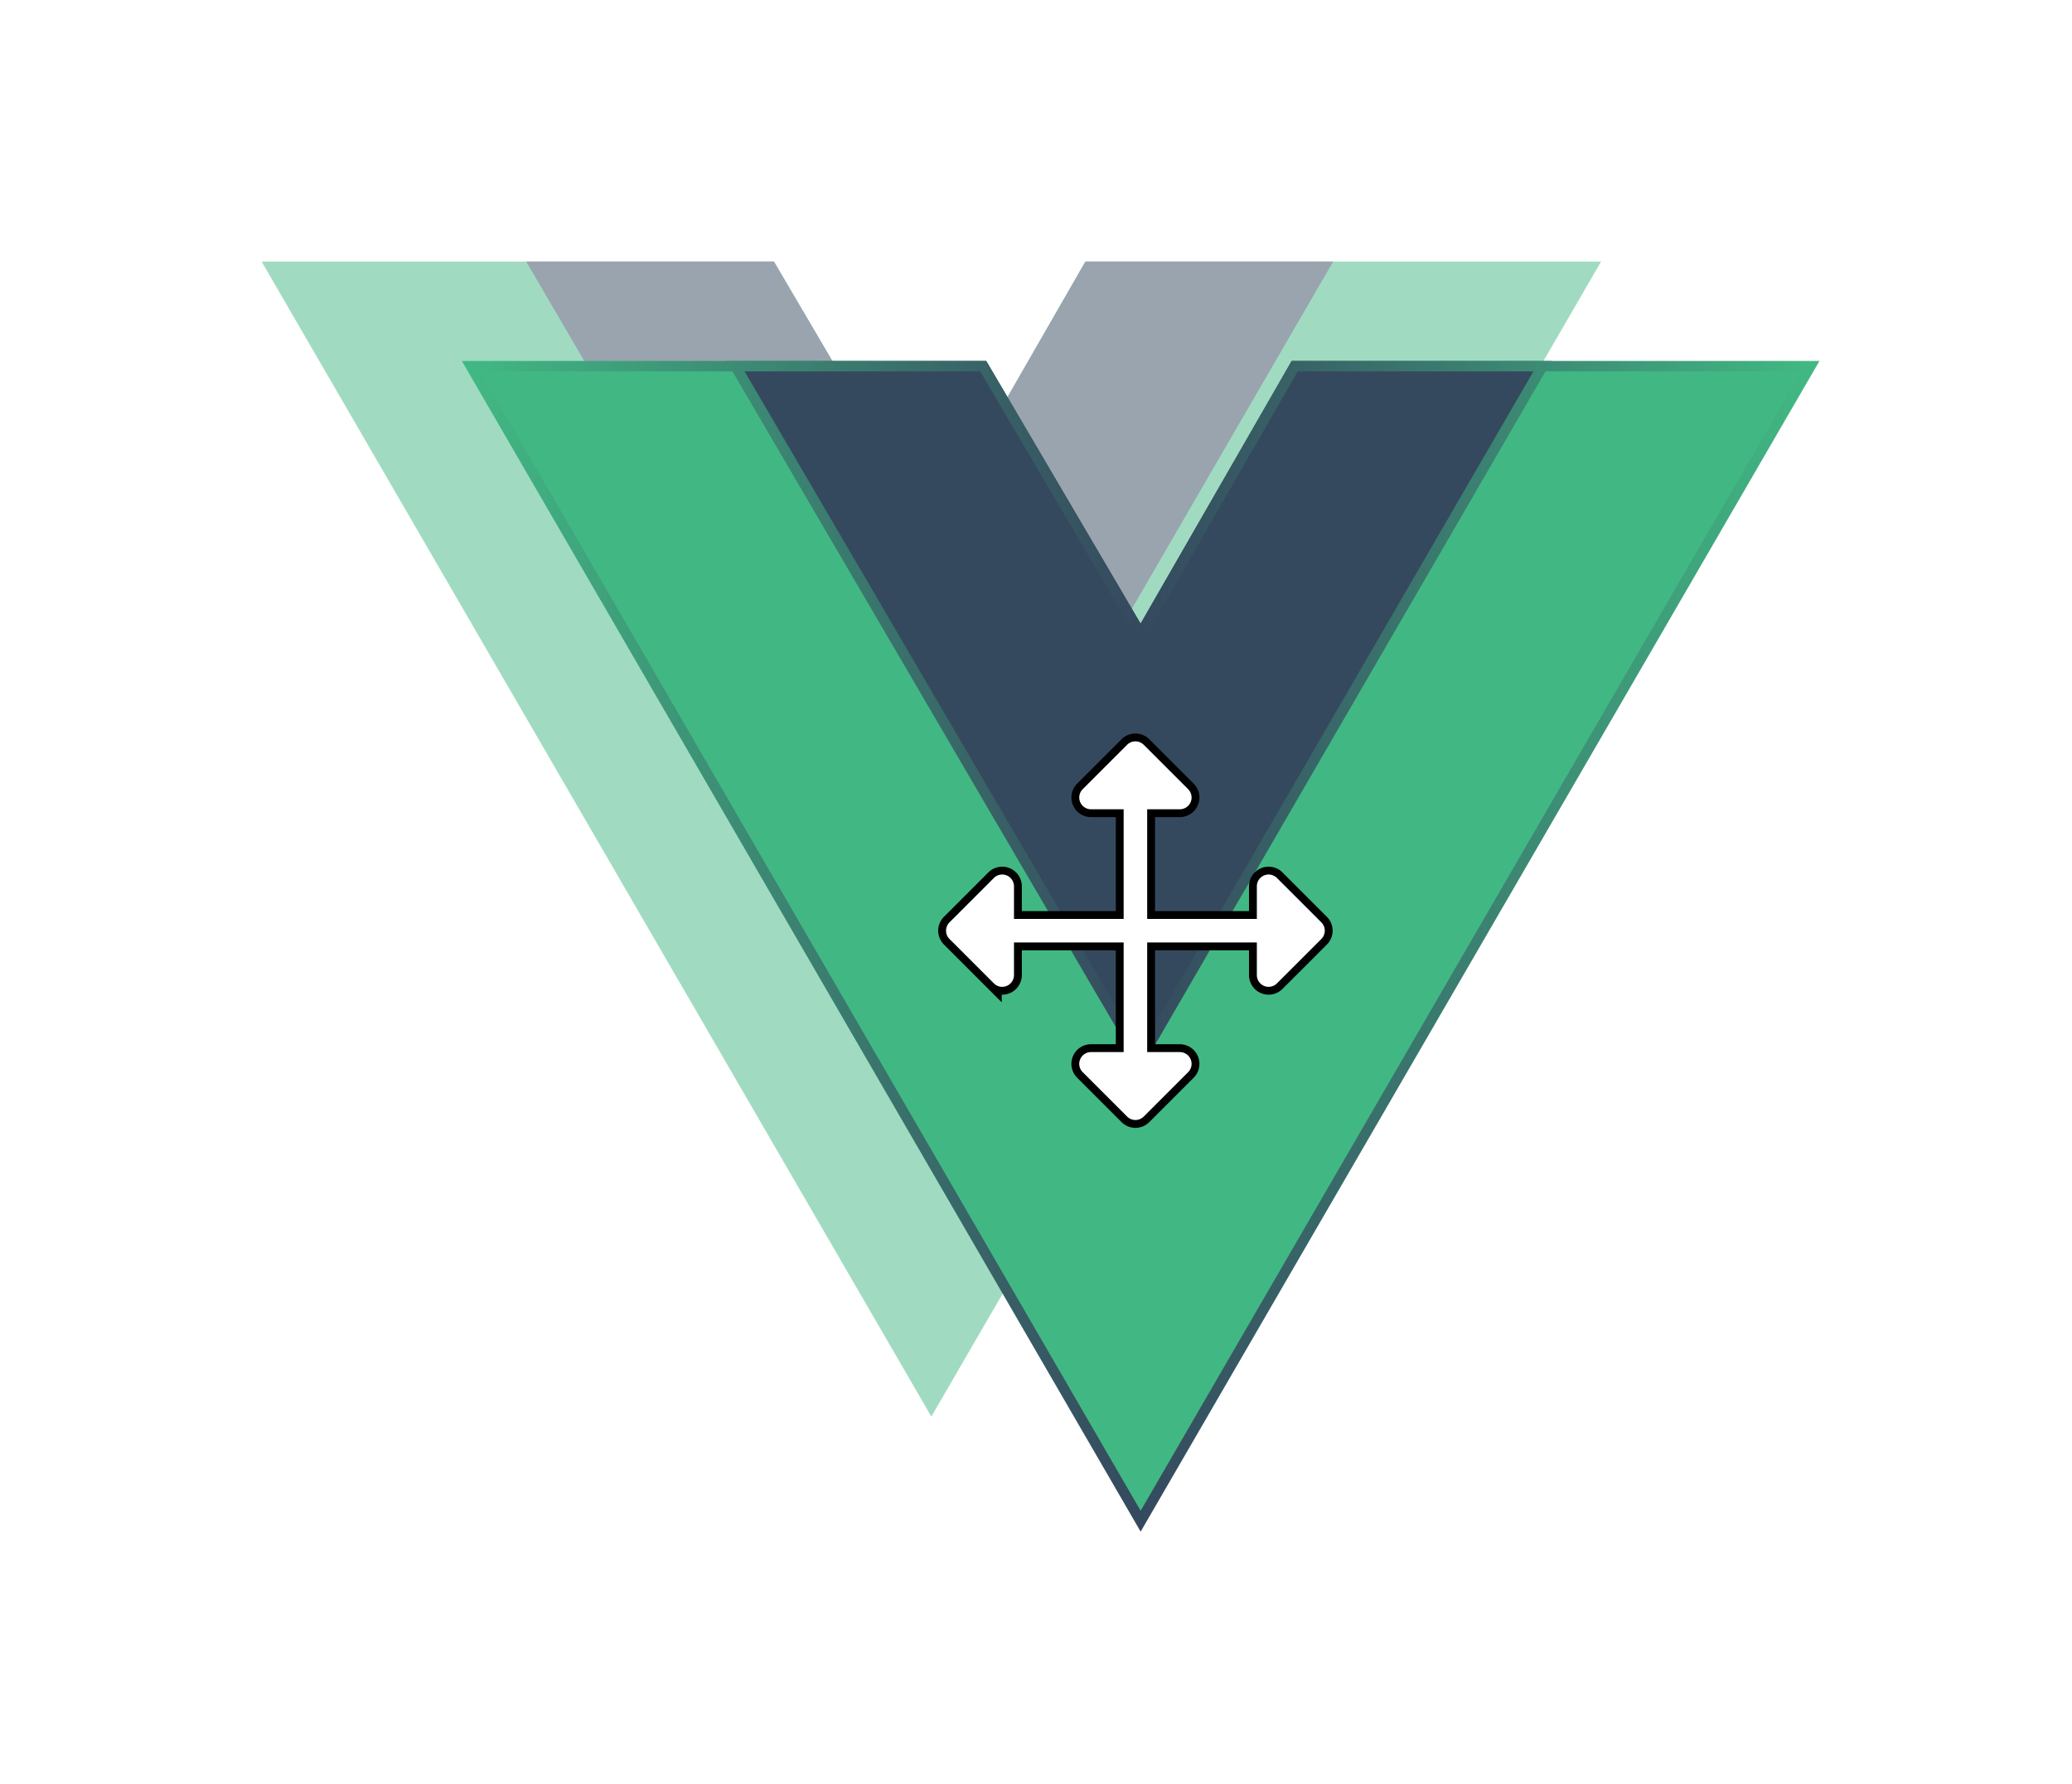   <svg
    width="396"
    height="341"
    viewBox="-50 -50 396 341"
    fill="none"
    xmlns="http://www.w3.org/2000/svg"
  >
    <defs>
      <linearGradient
        id="vueGradient"
        gradientUnits="userSpaceOnUse"
        x1="0"
        y1="0"
        x2="256"
        y2="0"
      >
        <stop
          offset="0%"
          style="stop-color: #41b883"
        >
          <animate
            attributeName="offset"
            values="-0.5;0.5;-0.5"
            dur="3s"
            repeatCount="indefinite"
          />
        </stop>
        <stop
          offset="50%"
          style="stop-color: #35495e"
        >
          <animate
            attributeName="offset"
            values="0;1;0"
            dur="3s"
            repeatCount="indefinite"
          />
        </stop>
        <stop
          offset="100%"
          style="stop-color: #41b883"
        >
          <animate
            attributeName="offset"
            values="0.5;1.5;0.5"
            dur="3s"
            repeatCount="indefinite"
          />
        </stop>
      </linearGradient>

      <filter
        id="shadow"
        x="-50%"
        y="-50%"
        width="200%"
        height="200%"
      >
        <feDropShadow
          dx="0"
          dy="8"
          stdDeviation="12"
          flood-color="#35495E"
          flood-opacity="0.4"
        />
      </filter>
    </defs>

    <g opacity="0.5">
      <path
        d="M157.44 0L128 51.2L97.92 0H0L128 220.8L256 0H157.44Z"
        fill="#41B883"
      />
      <path
        d="M157.44 0L128 51.2L97.92 0H50.56L128 132.48L204.8 0H157.44Z"
        fill="#35495E"
      />
    </g>

    <g
      transform="translate(40, 20)"
      filter="url(#shadow)"
    >
      <path
        d="M157.44 0L128 51.2L97.92 0H0L128 220.8L256 0H157.44Z"
        fill="#41B883"
        stroke="url(#vueGradient)"
        stroke-width="2"
      />
      <path
        d="M157.44 0L128 51.2L97.92 0H50.56L128 132.48L204.8 0H157.44Z"
        fill="#35495E"
        stroke="url(#vueGradient)"
        stroke-width="2"
      />
    </g>

    <g transform="translate(167, 77) scale(3) rotate(45)">
      <g
        stroke="black"
        stroke-width="1"
      >
        <g fill="rgba(0,0,0,0.2)">
          <path
            d="M3.25 4A.75.75 0 0 1 4 3.25h4a.75.75 0 0 1 .53 1.28L7.06 6l5.47 5.47a.75.75 0 1 1-1.06 1.06L6 7.06L4.53 8.53A.75.75 0 0 1 3.25 8z"
          />
          <path
            d="M3.25 20c0 .414.336.75.75.75h4a.75.75 0 0 0 .53-1.28L7.06 18l5.47-5.47a.75.75 0 1 0-1.06-1.06L6 16.94l-1.47-1.47a.75.75 0 0 0-1.28.53z"
          />
          <path
            d="M20.75 4a.75.75 0 0 0-.75-.75h-4a.75.75 0 0 0-.53 1.28L16.94 6l-5.47 5.47a.75.75 0 1 0 1.06 1.06L18 7.06l1.47 1.47A.75.75 0 0 0 20.75 8z"
          />
          <path
            d="M20.75 20a.75.75 0 0 1-.75.75h-4a.75.75 0 0 1-.53-1.28L16.94 18l-5.47-5.47a.75.75 0 1 1 1.06-1.06L18 16.94l1.47-1.47a.75.75 0 0 1 1.28.53z"
          />
        </g>
      </g>

      <g>
        <g fill="white">
          <path
            d="M3.25 4A.75.75 0 0 1 4 3.25h4a.75.75 0 0 1 .53 1.28L7.06 6l5.47 5.47a.75.75 0 1 1-1.06 1.06L6 7.06L4.53 8.53A.75.75 0 0 1 3.25 8z"
          />
          <path
            d="M3.25 20c0 .414.336.75.75.75h4a.75.75 0 0 0 .53-1.28L7.06 18l5.47-5.47a.75.75 0 1 0-1.06-1.06L6 16.94l-1.47-1.47a.75.75 0 0 0-1.28.53z"
          />
          <path
            d="M20.75 4a.75.75 0 0 0-.75-.75h-4a.75.75 0 0 0-.53 1.28L16.94 6l-5.47 5.47a.75.75 0 1 0 1.06 1.06L18 7.06l1.47 1.47A.75.75 0 0 0 20.75 8z"
          />
          <path
            d="M20.75 20a.75.75 0 0 1-.75.75h-4a.75.75 0 0 1-.53-1.28L16.94 18l-5.47-5.47a.75.75 0 1 1 1.06-1.06L18 16.94l1.47-1.47a.75.75 0 0 1 1.28.53z"
          />
        </g>
      </g>
    </g>
  </svg>